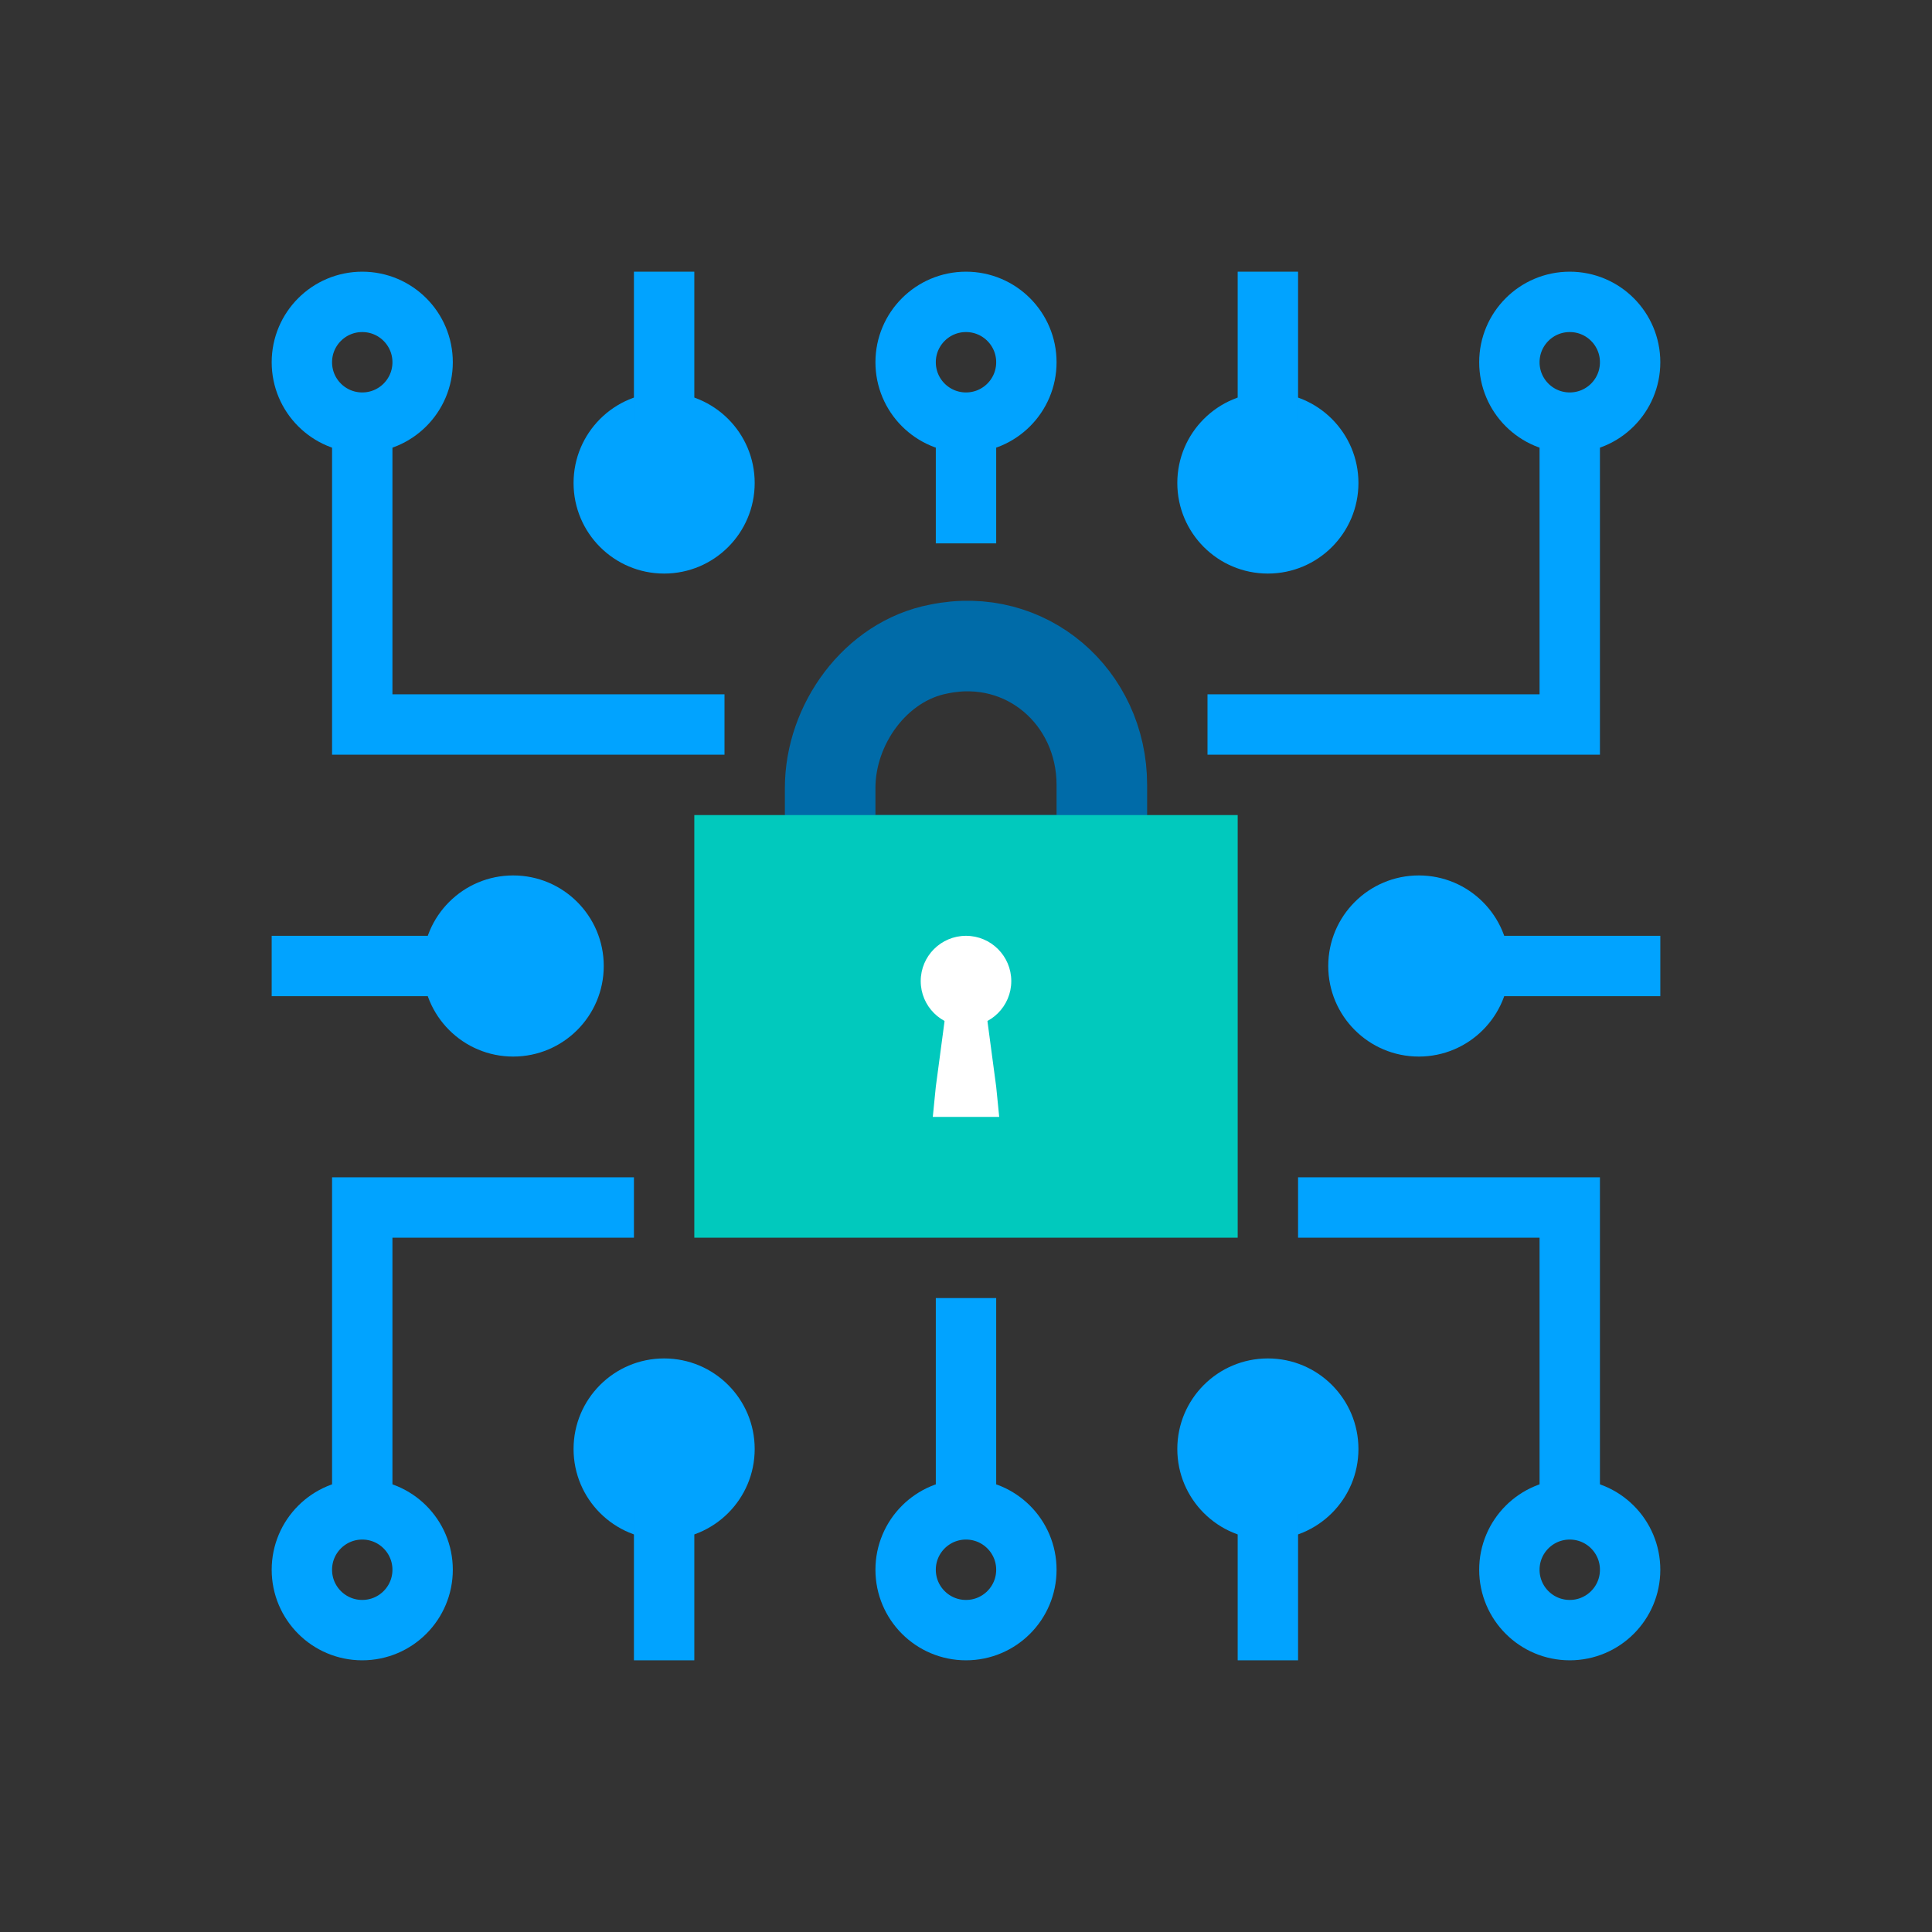 <svg width="64" height="64" viewBox="0 0 64 64" fill="none" xmlns="http://www.w3.org/2000/svg">
<rect x="0" y="0" width="64" height="64" fill="#333333" stroke="none"/>
<path d="M36.5 26C36.5 23.1 34 20.9 31.1 21.5C29 21.9 27.5 24 27.5 26.1V28.5H36.5V26Z" stroke="#006ba8" stroke-width="3" stroke-miterlimit="10"/>
<rect x="23" y="27" width="18" height="14" fill="#01c9bd"/>
<path d="M32 34C32.828 34 33.5 33.328 33.5 32.5C33.5 31.672 32.828 31 32 31C31.172 31 30.5 31.672 30.5 32.5C30.5 33.328 31.172 34 32 34Z" fill="white"/>
<path d="M32.6 32.999L33 35.999L33.1 36.999H30.9L31 35.999L31.4 32.999L31.5 32.399H32.5L32.6 32.999Z" fill="white"/>
<path d="M32 43V50" stroke="#01a3ff" stroke-width="2" stroke-miterlimit="10"/>
<path d="M32 54C33.105 54 34 53.105 34 52C34 50.895 33.105 50 32 50C30.895 50 30 50.895 30 52C30 53.105 30.895 54 32 54Z" stroke="#01a3ff" stroke-width="2" stroke-miterlimit="10"/>
<path d="M52 54C53.105 54 54 53.105 54 52C54 50.895 53.105 50 52 50C50.895 50 50 50.895 50 52C50 53.105 50.895 54 52 54Z" stroke="#01a3ff" stroke-width="2" stroke-miterlimit="10"/>
<path d="M47 35C48.657 35 50 33.657 50 32C50 30.343 48.657 29 47 29C45.343 29 44 30.343 44 32C44 33.657 45.343 35 47 35Z" fill="#01a3ff"/>
<path d="M12 54C13.105 54 14 53.105 14 52C14 50.895 13.105 50 12 50C10.895 50 10 50.895 10 52C10 53.105 10.895 54 12 54Z" stroke="#01a3ff" stroke-width="2" stroke-miterlimit="10"/>
<path d="M43 40H52V50" stroke="#01a3ff" stroke-width="2" stroke-miterlimit="10"/>
<path d="M21 40H12V50" stroke="#01a3ff" stroke-width="2" stroke-miterlimit="10"/>
<path d="M32 18V14" stroke="#01a3ff" stroke-width="2" stroke-miterlimit="10"/>
<path d="M32 14C33.105 14 34 13.105 34 12C34 10.895 33.105 10 32 10C30.895 10 30 10.895 30 12C30 13.105 30.895 14 32 14Z" stroke="#01a3ff" stroke-width="2" stroke-miterlimit="10"/>
<path d="M12 14C13.105 14 14 13.105 14 12C14 10.895 13.105 10 12 10C10.895 10 10 10.895 10 12C10 13.105 10.895 14 12 14Z" stroke="#01a3ff" stroke-width="2" stroke-miterlimit="10"/>
<path d="M52 14C53.105 14 54 13.105 54 12C54 10.895 53.105 10 52 10C50.895 10 50 10.895 50 12C50 13.105 50.895 14 52 14Z" stroke="#01a3ff" stroke-width="2" stroke-miterlimit="10"/>
<path d="M24 24H12V14" stroke="#01a3ff" stroke-width="2" stroke-miterlimit="10"/>
<path d="M40 24H52V14" stroke="#01a3ff" stroke-width="2" stroke-miterlimit="10"/>
<path d="M48 32H55" stroke="#01a3ff" stroke-width="2" stroke-miterlimit="10"/>
<path d="M42 51C43.657 51 45 49.657 45 48C45 46.343 43.657 45 42 45C40.343 45 39 46.343 39 48C39 49.657 40.343 51 42 51Z" fill="#01a3ff"/>
<path d="M42 50V55" stroke="#01a3ff" stroke-width="2" stroke-miterlimit="10"/>
<path d="M22 51C23.657 51 25 49.657 25 48C25 46.343 23.657 45 22 45C20.343 45 19 46.343 19 48C19 49.657 20.343 51 22 51Z" fill="#01a3ff"/>
<path d="M22 50V55" stroke="#01a3ff" stroke-width="2" stroke-miterlimit="10"/>
<path d="M22 19C23.657 19 25 17.657 25 16C25 14.343 23.657 13 22 13C20.343 13 19 14.343 19 16C19 17.657 20.343 19 22 19Z" fill="#01a3ff"/>
<path d="M22 14V9" stroke="#01a3ff" stroke-width="2" stroke-miterlimit="10"/>
<path d="M42 19C43.657 19 45 17.657 45 16C45 14.343 43.657 13 42 13C40.343 13 39 14.343 39 16C39 17.657 40.343 19 42 19Z" fill="#01a3ff"/>
<path d="M42 14V9" stroke="#01a3ff" stroke-width="2" stroke-miterlimit="10"/>
<path d="M17 35C18.657 35 20 33.657 20 32C20 30.343 18.657 29 17 29C15.343 29 14 30.343 14 32C14 33.657 15.343 35 17 35Z" fill="#01a3ff"/>
<path d="M16 32H9" stroke="#01a3ff" stroke-width="2" stroke-miterlimit="10"/>
</svg>
